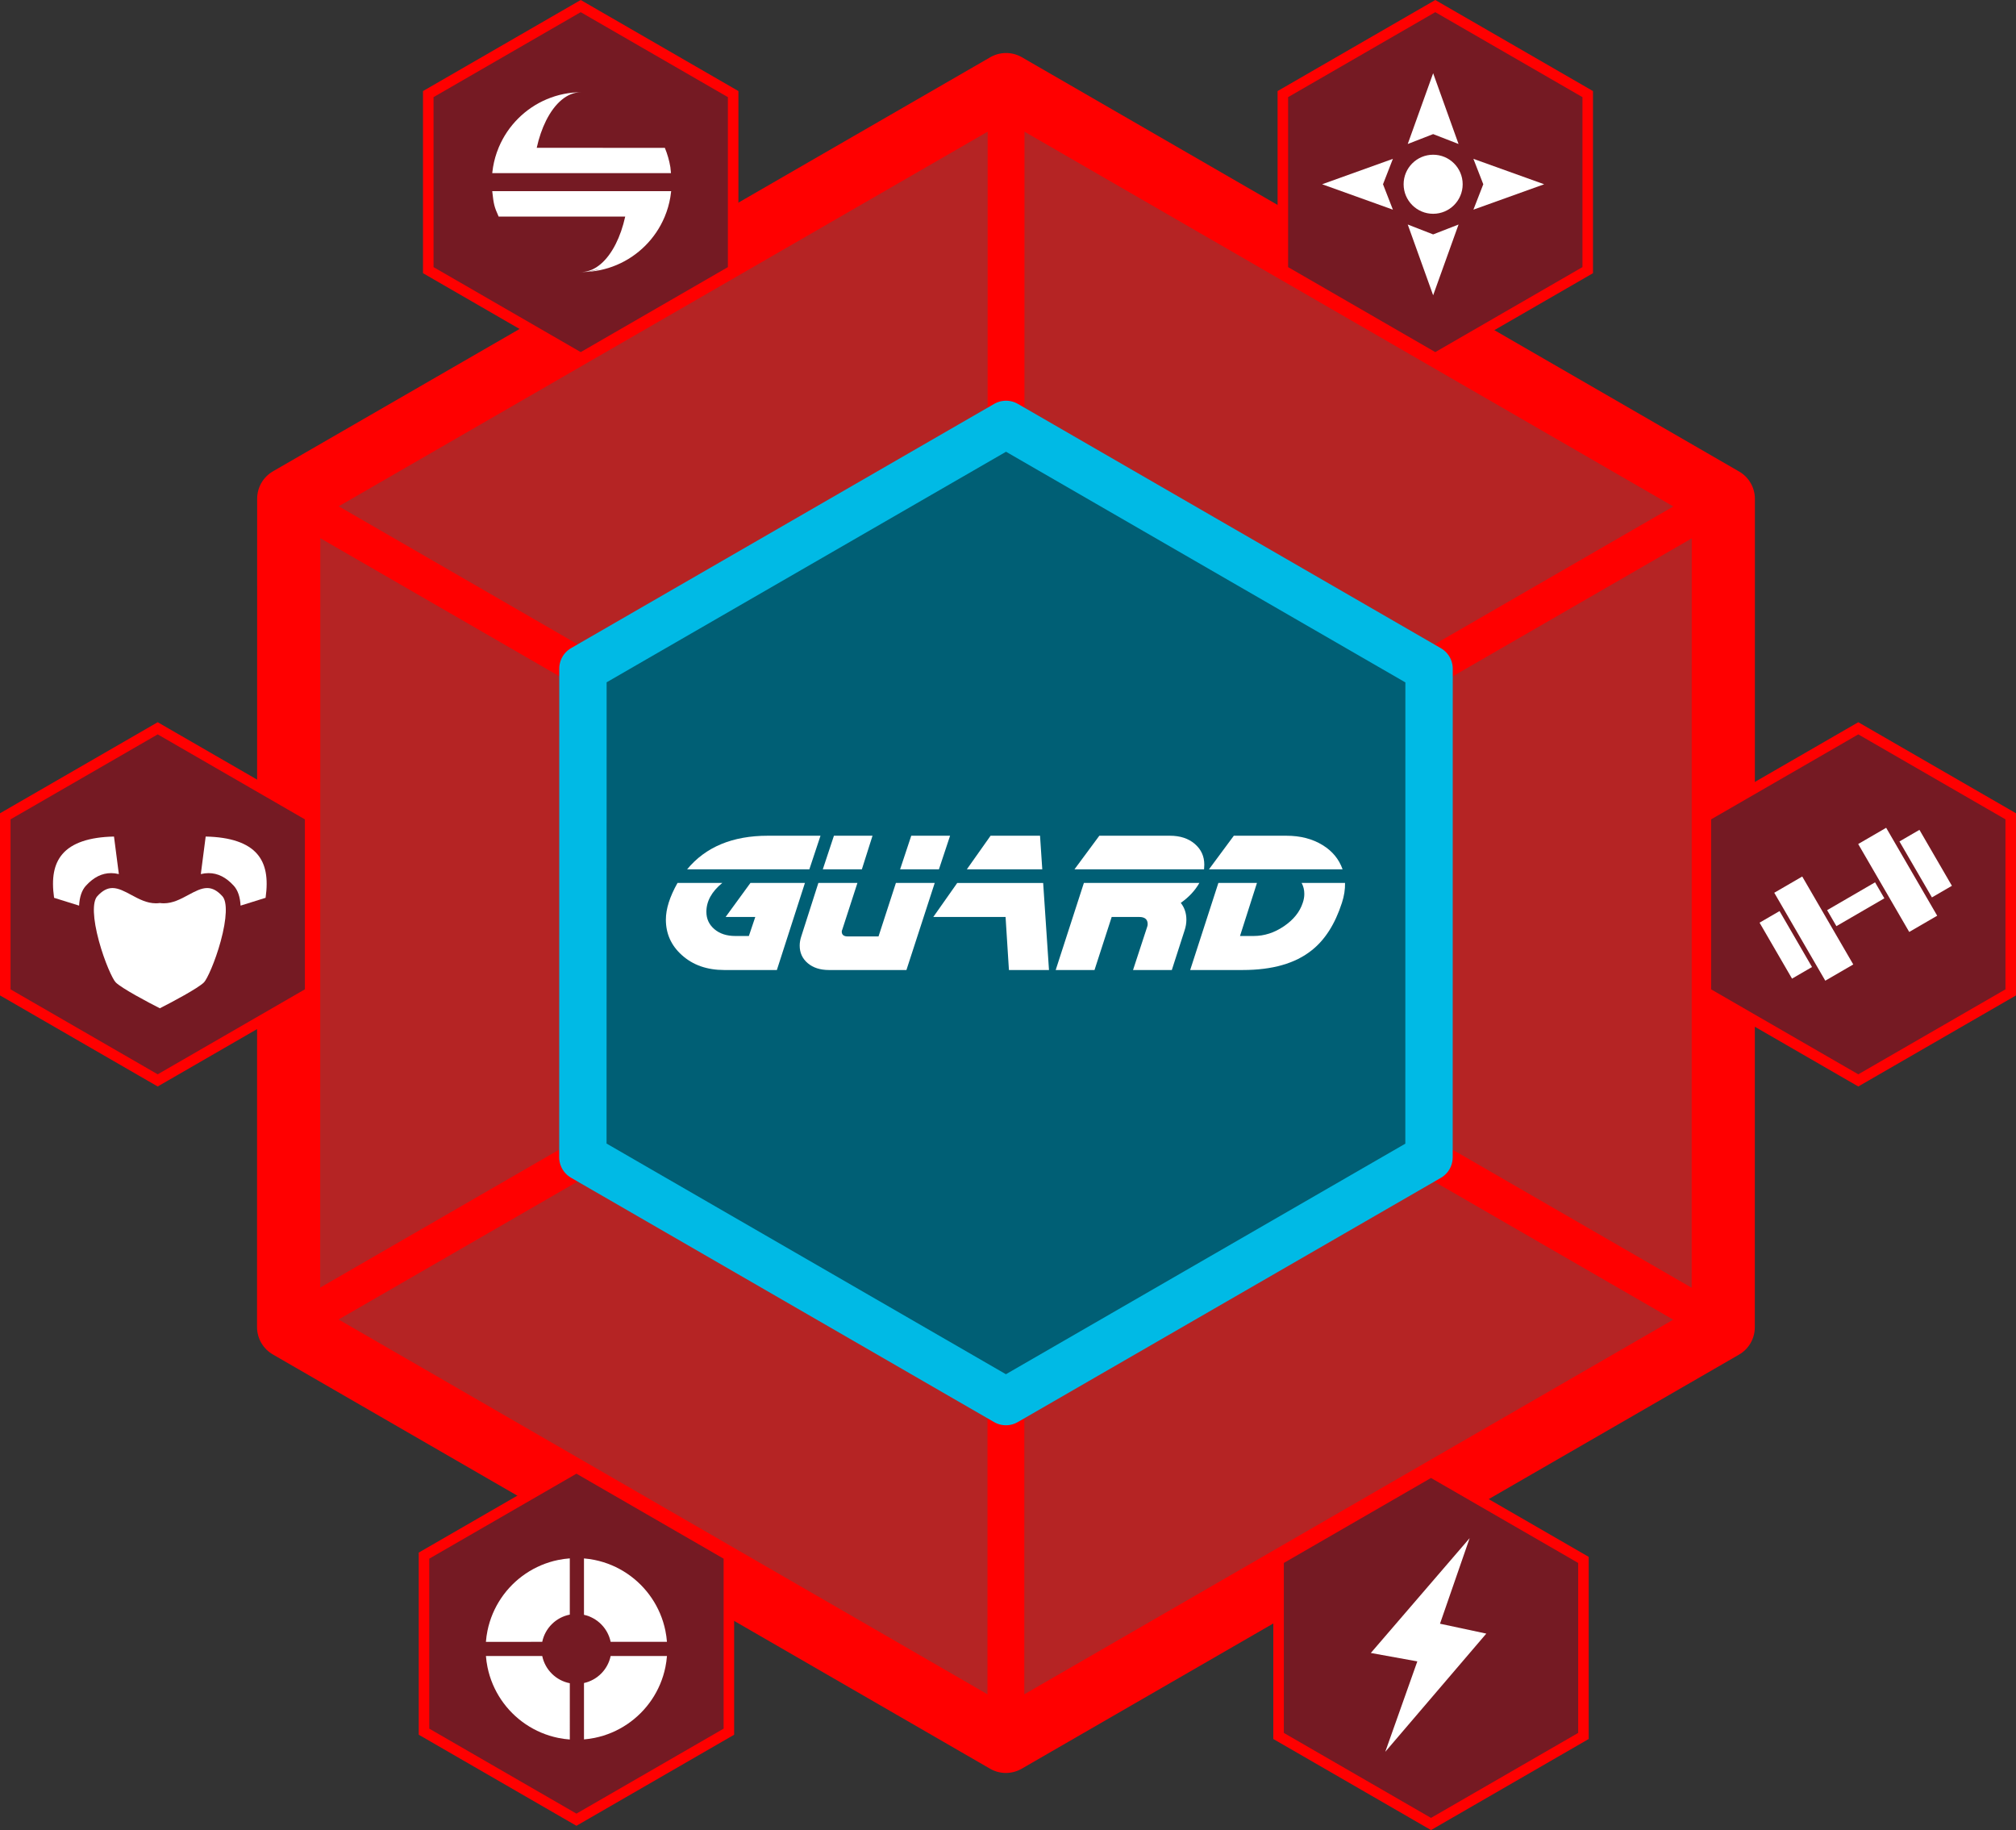 <?xml version="1.0" encoding="utf-8"?>
<!-- Generator: Adobe Illustrator 17.0.2, SVG Export Plug-In . SVG Version: 6.00 Build 0)  -->
<!DOCTYPE svg PUBLIC "-//W3C//DTD SVG 1.1//EN" "http://www.w3.org/Graphics/SVG/1.1/DTD/svg11.dtd">
<svg version="1.1" id="Layer_1" xmlns="http://www.w3.org/2000/svg" xmlns:xlink="http://www.w3.org/1999/xlink" x="0px" y="0px"
	 width="383.098px" height="347.711px" viewBox="-47.381 -8.785 383.098 347.711"
	 enable-background="new -47.381 -8.785 383.098 347.711" xml:space="preserve">
<rect x="-47.381" y="-8.785" width="383.098" height="347.711" fill="#333333" stroke="none"/>
<g>
	<polygon fill="#B52424" stroke="#FF0000" stroke-width="12" stroke-linejoin="round" stroke-miterlimit="10" points="
		143.802,7.286 7.486,85.966 7.463,243.361 143.765,322.077 280.082,243.397 280.1,86 	"/>
	<line fill="none" stroke="#FF0000" stroke-width="7" stroke-miterlimit="10" x1="7.486" y1="85.966" x2="63.394" y2="118.255"/>
	<line fill="none" stroke="#FF0000" stroke-width="7" stroke-miterlimit="10" x1="143.802" y1="7.286" x2="143.794" y2="71.85"/>
	<line fill="none" stroke="#FF0000" stroke-width="7" stroke-miterlimit="10" x1="280.1" y1="86" x2="224.182" y2="118.275"/>
	
		<line fill="none" stroke="#FF0000" stroke-width="7" stroke-miterlimit="10" x1="224.172" y1="211.109" x2="280.082" y2="243.397"/>
	
		<line fill="none" stroke="#FF0000" stroke-width="7" stroke-miterlimit="10" x1="143.765" y1="322.077" x2="143.772" y2="257.514"/>
	<line fill="none" stroke="#FF0000" stroke-width="7" stroke-miterlimit="10" x1="7.463" y1="243.361" x2="63.381" y2="211.087"/>
	<polygon fill="#4D961E" points="143.699,71.85 63.299,118.255 63.285,211.087 143.677,257.514 224.076,211.109 224.087,118.275 	
		"/>
	<polygon fill="#005F75" stroke="#00BAE5" stroke-width="9" stroke-linejoin="round" stroke-miterlimit="10" points="143.794,71.85 
		63.394,118.255 63.381,211.087 143.772,257.514 224.172,211.109 224.182,118.275 	"/>
	<g>
		<g>
			<polygon fill="#751A23" points="196.396,9.095 196.396,42.544 225.363,59.27 254.332,42.544 254.332,9.095 225.363,-7.63 			"/>
			<polygon fill="none" stroke="#FF0000" stroke-width="2" stroke-miterlimit="10" points="196.396,9.095 196.396,42.544 
				225.363,59.27 254.332,42.544 254.332,9.095 225.363,-7.63 			"/>
		</g>
		<g>
			<circle fill="#FFFFFF" cx="224.958" cy="26.224" r="5.611"/>
			<g>
				<g>
					<polygon fill="#FFFFFF" points="224.958,16.695 220.13,18.574 224.958,5.127 229.786,18.574 					"/>
				</g>
				<g>
					<polygon fill="#FFFFFF" points="234.486,26.224 232.608,21.396 246.055,26.224 232.608,31.051 					"/>
				</g>
				<g>
					<polygon fill="#FFFFFF" points="224.958,35.752 229.786,33.873 224.958,47.32 220.13,33.873 					"/>
				</g>
				<g>
					<polygon fill="#FFFFFF" points="215.43,26.224 217.308,31.051 203.861,26.224 217.308,21.396 					"/>
				</g>
			</g>
		</g>
	</g>
	<g>
		<polygon fill="#751A23" points="34.003,9.095 34.003,42.544 62.971,59.27 91.94,42.544 91.94,9.095 62.971,-7.63 		"/>
		<polygon fill="none" stroke="#FF0000" stroke-width="2" stroke-miterlimit="10" points="34.003,9.095 34.003,42.544 62.971,59.27 
			91.94,42.544 91.94,9.095 62.971,-7.63 		"/>
	</g>
	<g>
		<polygon fill="#751A23" points="195.584,287.597 195.584,321.047 224.551,337.772 253.52,321.047 253.52,287.597 224.551,270.873 
					"/>
		<polygon fill="none" stroke="#FF0000" stroke-width="2" stroke-miterlimit="10" points="195.584,287.597 195.584,321.047 
			224.551,337.772 253.52,321.047 253.52,287.597 224.551,270.873 		"/>
	</g>
	<g>
		<polygon fill="#751A23" points="33.191,286.785 33.191,320.235 62.159,336.96 91.128,320.235 91.128,286.785 62.159,270.061 		"/>
		<polygon fill="none" stroke="#FF0000" stroke-width="2" stroke-miterlimit="10" points="33.191,286.785 33.191,320.235 
			62.159,336.96 91.128,320.235 91.128,286.785 62.159,270.061 		"/>
	</g>
	<polygon fill="#FFFFFF" points="231.894,283.46 213.115,305.279 221.951,306.879 215.859,324.058 235.059,301.599 226.261,299.721 
			"/>
	<g>
		<g>
			<polygon fill="#751A23" points="276.78,146.316 276.78,179.766 305.748,196.491 334.717,179.766 334.717,146.316 
				305.748,129.592 			"/>
			<polygon fill="none" stroke="#FF0000" stroke-width="2" stroke-miterlimit="10" points="276.78,146.316 276.78,179.766 
				305.748,196.491 334.717,179.766 334.717,146.316 305.748,129.592 			"/>
		</g>
		<g>
			
				<rect x="294.171" y="157.777" transform="matrix(0.865 -0.502 0.502 0.865 -43.882 172.036)" fill="#FFFFFF" width="6.146" height="19.315"/>
			
				<rect x="310.11" y="148.512" transform="matrix(0.865 -0.502 0.502 0.865 -37.069 178.791)" fill="#FFFFFF" width="6.146" height="19.315"/>
			
				<rect x="299.947" y="161.047" transform="matrix(0.865 -0.502 0.502 0.865 -40.475 175.413)" fill="#FFFFFF" width="10.535" height="3.512"/>
			
				<rect x="289.737" y="164.377" transform="matrix(0.865 -0.502 0.502 0.865 -46.154 169.785)" fill="#FFFFFF" width="4.39" height="12.291"/>
			
				<rect x="316.302" y="148.937" transform="matrix(0.865 -0.502 0.502 0.865 -34.797 181.043)" fill="#FFFFFF" width="4.39" height="12.291"/>
		</g>
	</g>
	<g>
		<g>
			<polygon fill="#751A23" points="-46.381,146.316 -46.381,179.766 -17.413,196.491 11.556,179.766 11.556,146.316 
				-17.413,129.592 			"/>
			<polygon fill="none" stroke="#FF0000" stroke-width="2" stroke-miterlimit="10" points="-46.381,146.316 -46.381,179.766 
				-17.413,196.491 11.556,179.766 11.556,146.316 -17.413,129.592 			"/>
		</g>
		<g>
			<path fill="#FFFFFF" d="M-17.007,182.787c-2.244-1.136-7.255-3.789-8.387-4.921c-0.587-0.587-2.117-3.924-3.179-7.818
				c-1.171-4.29-1.29-7.487-0.319-8.552c0.967-1.06,1.884-1.553,2.887-1.553c1.142,0,2.324,0.636,3.576,1.31
				c1.452,0.781,2.953,1.589,4.672,1.589c0.251,0,0.503-0.018,0.75-0.054c0.247,0.035,0.499,0.054,0.75,0.054
				c0.001,0,0.001,0,0.001,0c1.718,0,3.219-0.808,4.67-1.589c1.252-0.673,2.434-1.31,3.576-1.31c1.003,0,1.92,0.494,2.886,1.553
				c0.972,1.065,0.853,4.262-0.317,8.552c-1.062,3.894-2.593,7.231-3.179,7.818C-9.752,178.999-14.763,181.652-17.007,182.787z"/>
			<path fill="#FFFFFF" d="M-37.104,161.799c-0.532-3.775-0.025-6.423,1.582-8.308c1.804-2.115,5.101-3.235,9.803-3.332l0.923,7.132
				c-0.507-0.122-0.992-0.183-1.467-0.183c-1.755,0-3.321,0.783-4.791,2.394c-0.775,0.849-1.209,2.118-1.296,3.781L-37.104,161.799z
				"/>
			<path fill="#FFFFFF" d="M-1.665,163.283c-0.087-1.663-0.522-2.932-1.297-3.781c-1.469-1.61-3.036-2.393-4.79-2.393
				c-0.475,0-0.96,0.06-1.467,0.183l0.923-7.132c4.702,0.097,7.998,1.217,9.803,3.332c1.607,1.884,2.114,4.533,1.582,8.308
				L-1.665,163.283z"/>
		</g>
	</g>
	<g>
		<g enable-background="new    ">
			<path fill="#FFFFFF" d="M89.872,158.976c-2.013,1.645-3.019,3.473-3.019,5.485c0,1.333,0.507,2.431,1.521,3.295
				c1.014,0.865,2.339,1.297,3.973,1.297h2.579l1.219-3.614h-5.636l4.712-6.463h10.358l-5.332,16.542h-9.993
				c-3.289,0-5.982-0.949-8.08-2.849c-2.013-1.814-3.019-4.055-3.019-6.72c0-2.041,0.737-4.365,2.211-6.973H89.872z M83.195,156.382
				c3.515-4.253,8.632-6.379,15.351-6.379h9.993l-2.118,6.379H83.195z"/>
			<path fill="#FFFFFF" d="M110.155,175.518c-1.673,0-3.019-0.432-4.04-1.297c-1.021-0.864-1.531-1.978-1.531-3.338
				c0-0.567,0.099-1.148,0.297-1.744l3.252-10.163h7.421l-2.884,8.89c-0.062,0.112-0.092,0.227-0.092,0.339
				c0,0.623,0.38,0.934,1.143,0.934h5.842l3.304-10.163h7.377l-5.376,16.542L110.155,175.518L110.155,175.518z M108.977,156.382
				l2.114-6.379h7.332l-2.024,6.379H108.977z M123.666,156.382l2.118-6.379h7.378l-2.118,6.379H123.666z"/>
			<path fill="#FFFFFF" d="M151.957,175.518h-7.612l-0.638-10.078h-13.735l4.55-6.463h16.329L151.957,175.518z M136.351,156.382
				l4.507-6.379h9.398l0.425,6.379H136.351z"/>
			<path fill="#FFFFFF" d="M180.532,158.976c-0.822,1.446-1.998,2.708-3.529,3.785c0.709,0.907,1.063,1.971,1.063,3.188
				c0,0.681-0.114,1.361-0.341,2.042l-2.424,7.526h-7.371l2.688-8.209c0.061-0.17,0.092-0.34,0.092-0.51
				c0-0.906-0.539-1.359-1.614-1.359h-5.224l-3.265,10.078h-7.375l5.357-16.542L180.532,158.976L180.532,158.976z M156.804,156.382
				l4.721-6.379h13.396c1.956,0,3.536,0.518,4.741,1.553c1.204,1.035,1.807,2.346,1.807,3.933c0,0.284-0.015,0.582-0.042,0.894
				L156.804,156.382L156.804,156.382z"/>
			<path fill="#FFFFFF" d="M207.62,162.761c-1.305,4.025-3.218,7.03-5.741,9.014c-3.118,2.495-7.483,3.742-13.097,3.742h-9.993
				l5.357-16.542h7.331l-3.22,10.078h2.597c2.015,0,3.931-0.616,5.747-1.85s3.009-2.713,3.576-4.443
				c0.198-0.567,0.299-1.134,0.299-1.701c0-0.766-0.171-1.46-0.511-2.084h8.25C208.243,160.196,208.045,161.458,207.62,162.761z
				 M187.081,150.004h9.993c2.664,0,4.961,0.596,6.889,1.786c1.843,1.134,3.104,2.665,3.785,4.593H182.36L187.081,150.004z"/>
		</g>
	</g>
	<g>
		<path fill="#FFFFFF" d="M80.125,24.109c-0.044-0.458-0.089-0.887-0.117-1.142c-0.21-1.254-0.561-2.478-1.05-3.662l-2.002,0
			l-1.396,0v0l-20.949-0.002c0.423-1.923,1.028-3.669,1.774-5.163c1.654-3.313,4.004-5.387,6.612-5.401
			c-0.164,0.001-0.327,0.007-0.489,0.017c0.194-0.014,0.393-0.022,0.599-0.023c-2.286,0.007-4.506,0.458-6.597,1.342
			c-2.035,0.86-3.862,2.092-5.43,3.66c-1.569,1.568-2.8,3.395-3.661,5.43c-0.019,0.045-0.038,0.091-0.057,0.137
			c-0.489,1.184-0.84,2.408-1.05,3.662c-0.055,0.33-0.101,0.661-0.137,0.995c-0.005,0.05-0.01,0.1-0.015,0.151H80.125z"/>
		<path fill="#FFFFFF" d="M46.16,27.531c0.003,0.03,0.006,0.06,0.009,0.09c0.257,2.33,0.335,2.82,1.205,4.741l3.291,0l20.764,0.002
			c0,0.002-0.001,0.004-0.001,0.005c-0.43,1.941-1.045,3.702-1.804,5.204c-1.604,3.174-3.85,5.193-6.348,5.321
			c-0.039,0-0.079,0.001-0.118,0.001l0,0.003c-0.043,0.001-0.085,0.002-0.128,0.002v0.006c0,0,0,0,0,0
			c0.108,0,0.215-0.002,0.323-0.007c2.237-0.025,4.408-0.475,6.456-1.342c2.035-0.86,3.862-2.092,5.43-3.66
			c1.569-1.568,2.8-3.395,3.661-5.43c0.015-0.035,0.029-0.07,0.044-0.105c0.492-1.184,0.845-2.408,1.058-3.662
			c0.061-0.357,0.11-0.717,0.148-1.078c0.003-0.031,0.006-0.062,0.009-0.093H46.16z M63.648,42.883
			c0.64-0.049,1.811-0.271,2.996-0.574C65.683,42.638,64.68,42.835,63.648,42.883z"/>
	</g>
	<g>
		<path fill="#FFFFFF" d="M55.66,303.162c0.541-2.608,2.616-4.661,5.237-5.168v-10.689c-0.743,0.054-1.482,0.156-2.209,0.304
			c-1.11,0.227-2.202,0.566-3.246,1.008c-1.023,0.433-2.01,0.968-2.933,1.592c-0.912,0.616-1.77,1.324-2.55,2.104
			c-0.779,0.779-1.487,1.637-2.104,2.55c-0.623,0.923-1.159,1.909-1.592,2.933c-0.441,1.044-0.78,2.136-1.008,3.246
			c-0.143,0.698-0.242,1.408-0.298,2.122H55.66z"/>
		<path fill="#FFFFFF" d="M63.594,298.029c2.539,0.562,4.536,2.581,5.065,5.132h10.7c-0.056-0.714-0.155-1.424-0.298-2.122
			c-0.227-1.11-0.566-2.202-1.008-3.246c-0.433-1.023-0.968-2.01-1.592-2.933c-0.616-0.912-1.324-1.77-2.104-2.55
			c-0.779-0.779-1.637-1.487-2.55-2.104c-0.923-0.623-1.909-1.159-2.933-1.592c-1.043-0.441-2.135-0.78-3.246-1.008
			c-0.67-0.137-1.351-0.234-2.036-0.291V298.029z"/>
		<path fill="#FFFFFF" d="M60.897,311.027c-2.62-0.507-4.696-2.56-5.237-5.168h-10.7c0.056,0.714,0.155,1.424,0.298,2.123
			c0.227,1.11,0.566,2.202,1.008,3.246c0.433,1.023,0.968,2.01,1.592,2.933c0.616,0.912,1.324,1.77,2.104,2.55
			c0.779,0.779,1.637,1.487,2.55,2.104c0.923,0.623,1.909,1.159,2.933,1.592c1.044,0.441,2.136,0.78,3.246,1.008
			c0.726,0.149,1.465,0.25,2.209,0.304V311.027z"/>
		<path fill="#FFFFFF" d="M68.659,305.859c-0.529,2.551-2.526,4.571-5.065,5.132v10.711c0.685-0.057,1.366-0.154,2.036-0.291
			c1.11-0.227,2.202-0.566,3.246-1.008c1.023-0.433,2.01-0.968,2.933-1.592c0.912-0.616,1.77-1.324,2.55-2.104
			c0.779-0.779,1.487-1.637,2.104-2.55c0.623-0.923,1.159-1.909,1.592-2.933c0.441-1.043,0.78-2.135,1.008-3.246
			c0.143-0.698,0.242-1.408,0.298-2.123H68.659z"/>
	</g>
</g>
</svg>
